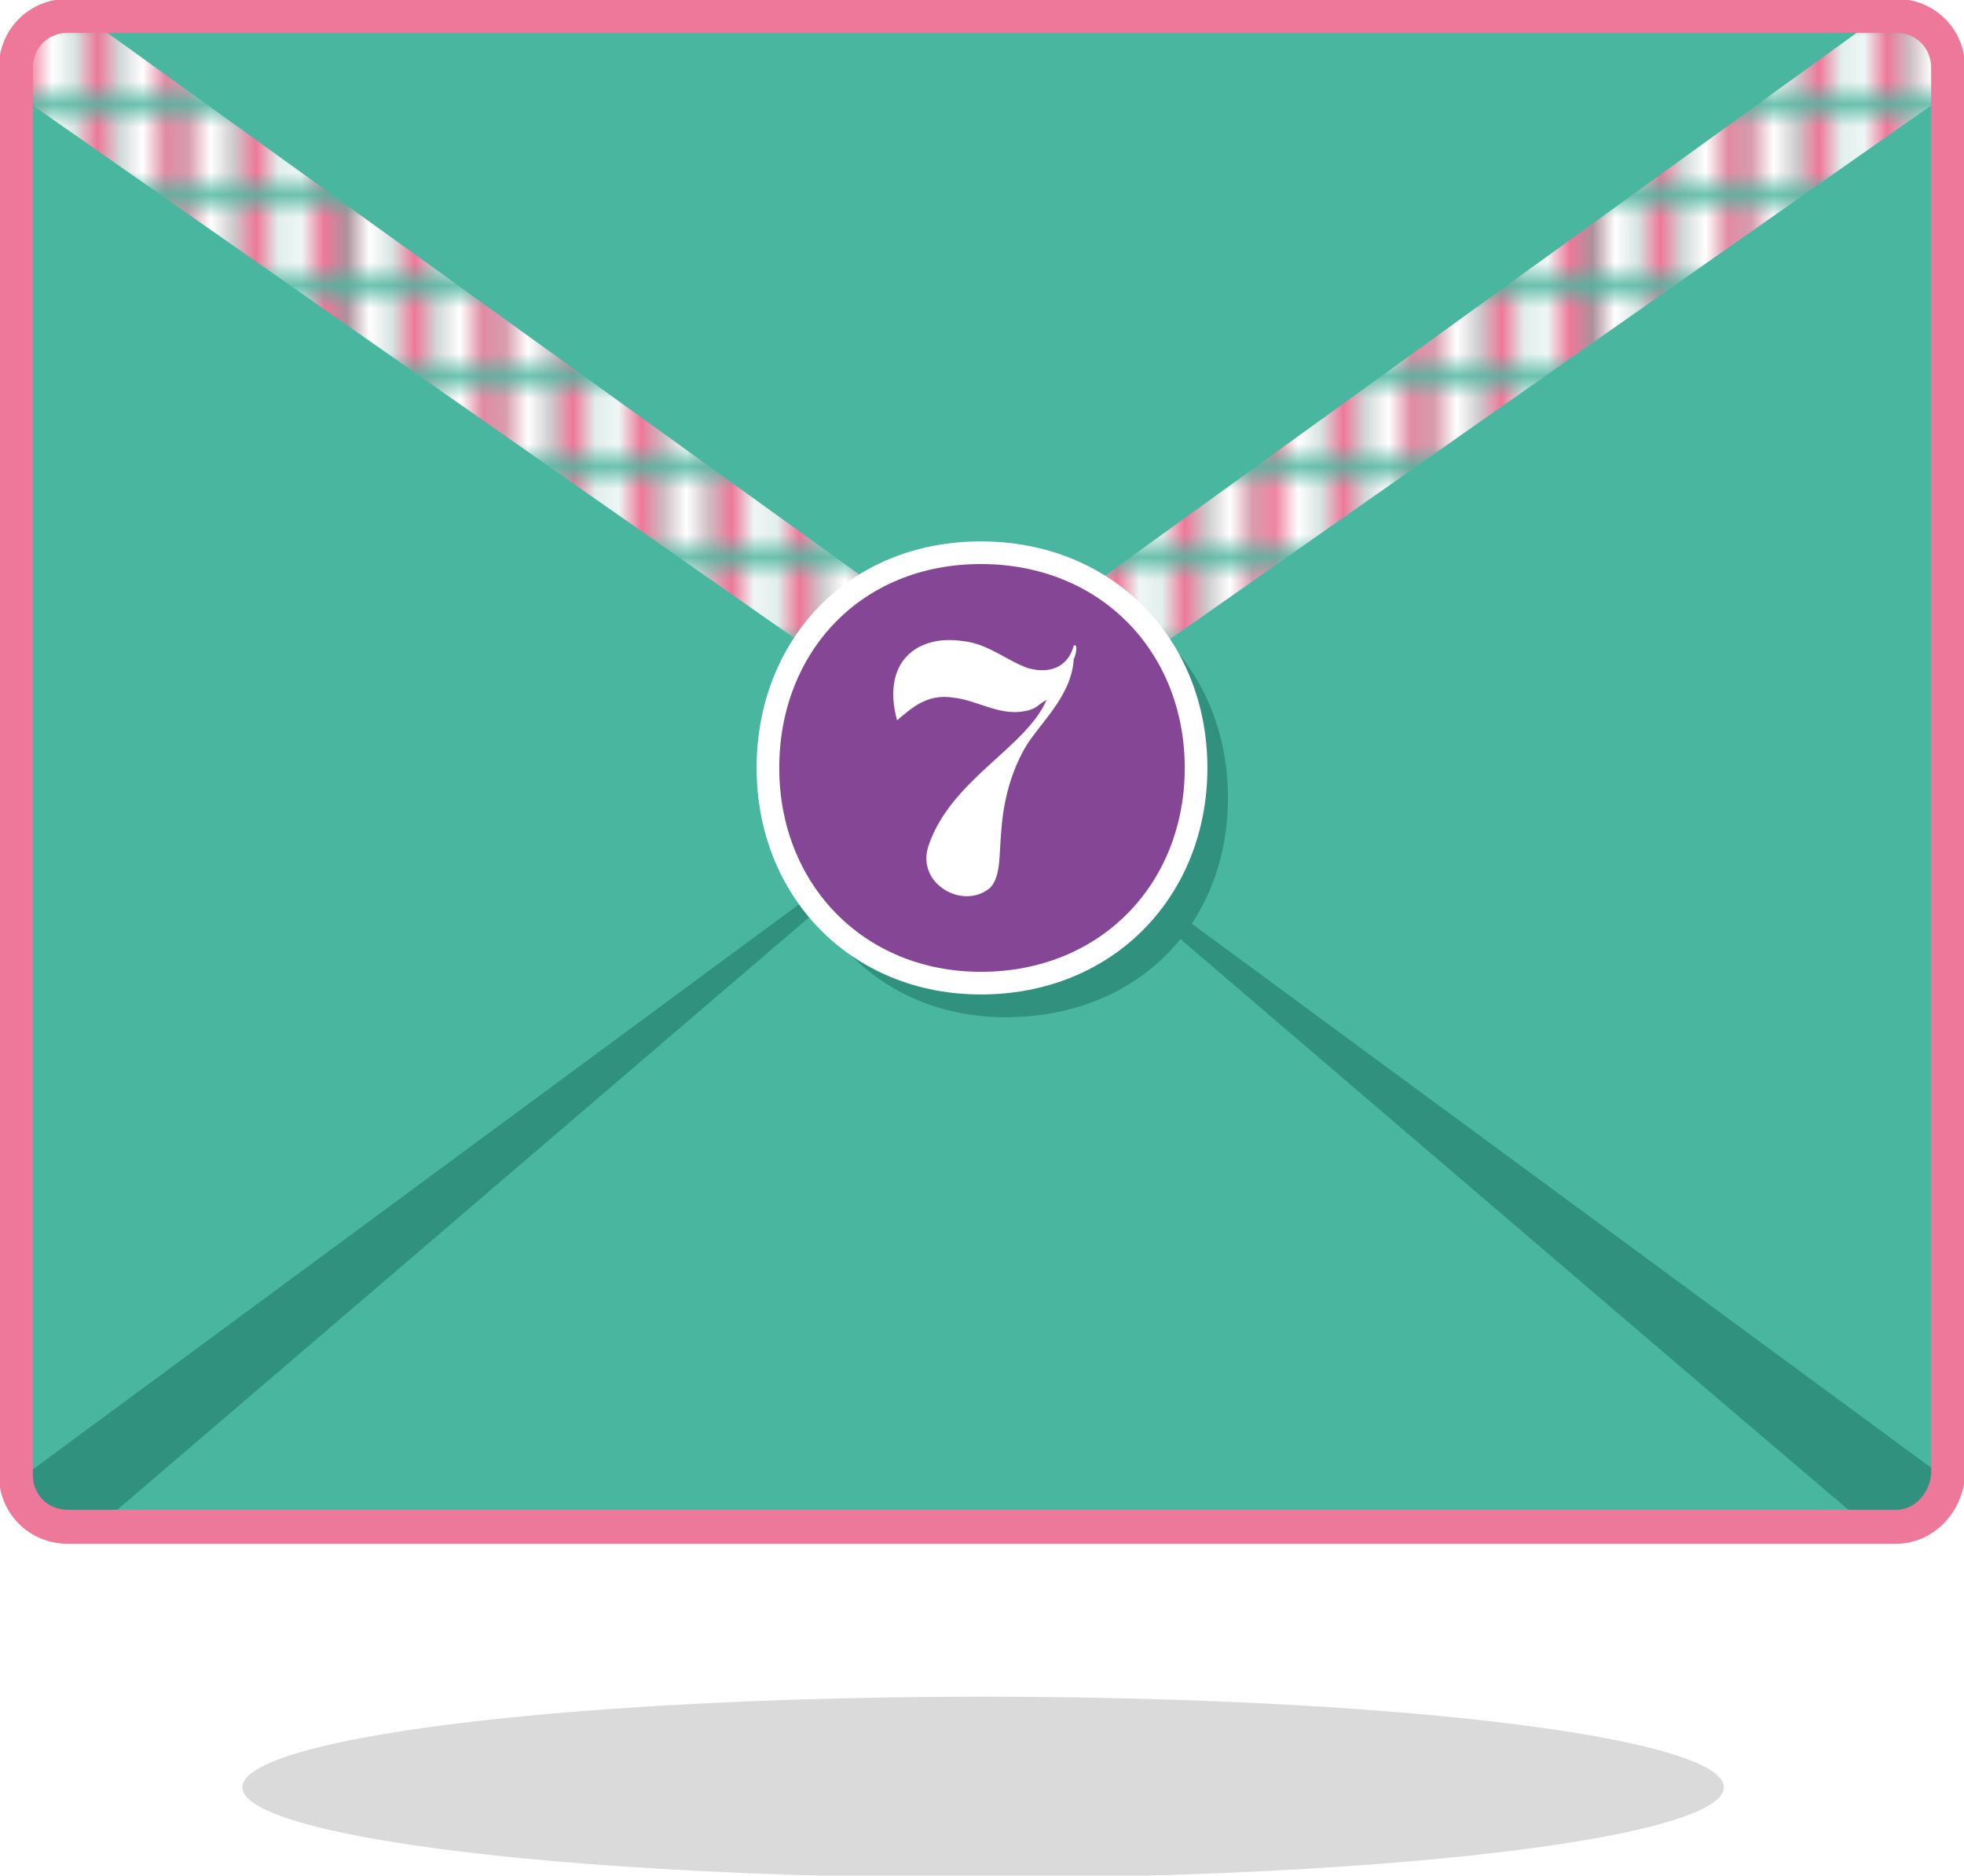 <?xml version="1.0" encoding="utf-8"?>
<!-- Generator: Adobe Illustrator 18.1.0, SVG Export Plug-In . SVG Version: 6.00 Build 0)  -->
<!DOCTYPE svg PUBLIC "-//W3C//DTD SVG 1.1//EN" "http://www.w3.org/Graphics/SVG/1.1/DTD/svg11.dtd">
<svg version="1.1" id="mandala_tracé" xmlns="http://www.w3.org/2000/svg" xmlns:xlink="http://www.w3.org/1999/xlink" x="0px"
	 y="0px" viewBox="0 0 86.7 82.8" enable-background="new 0 0 86.7 82.8" xml:space="preserve">
<pattern  x="-369.2" y="-250.9" width="54.6" height="3.2" patternUnits="userSpaceOnUse" id="Nouvelle_nuance_de_motif_2" viewBox="0 -3.2 54.6 3.2" overflow="visible">
	<g>
		<polygon fill="none" points="0,0 54.6,0 54.6,-3.2 0,-3.2 		"/>
		<polygon fill="#EE7899" points="3.4,0 1.7,0 1.7,-3.2 3.4,-3.2 		"/>
		<polygon fill="#EE7899" points="6.8,0 5.1,0 5.1,-3.2 6.8,-3.2 		"/>
		<polygon fill="#FFFFFF" points="1.7,0 0,0 0,-3.2 1.7,-3.2 		"/>
		<polygon fill="#FFFFFF" points="5.1,0 3.4,0 3.4,-3.2 5.1,-3.2 		"/>
		<polygon fill="#EE7899" points="10.2,0 8.5,0 8.5,-3.2 10.2,-3.2 		"/>
		<polygon fill="#EE7899" points="13.6,0 11.9,0 11.9,-3.2 13.6,-3.2 		"/>
		<polygon fill="#FFFFFF" points="8.5,0 6.8,0 6.8,-3.2 8.5,-3.2 		"/>
		<polygon fill="#FFFFFF" points="11.9,0 10.2,0 10.2,-3.2 11.9,-3.2 		"/>
		<polygon fill="#EE7899" points="17.1,0 15.4,0 15.4,-3.2 17.1,-3.2 		"/>
		<polygon fill="#EE7899" points="20.5,0 18.8,0 18.8,-3.2 20.5,-3.2 		"/>
		<polygon fill="#FFFFFF" points="15.4,0 13.6,0 13.6,-3.2 15.4,-3.2 		"/>
		<polygon fill="#FFFFFF" points="18.8,0 17.1,0 17.1,-3.2 18.8,-3.2 		"/>
		<polygon fill="#EE7899" points="23.9,0 22.2,0 22.2,-3.2 23.9,-3.2 		"/>
		<polygon fill="#EE7899" points="27.3,0 25.6,0 25.6,-3.2 27.3,-3.2 		"/>
		<polygon fill="#FFFFFF" points="22.2,0 20.5,0 20.5,-3.2 22.2,-3.2 		"/>
		<polygon fill="#FFFFFF" points="25.6,0 23.9,0 23.9,-3.2 25.6,-3.2 		"/>
		<polygon fill="#EE7899" points="30.7,0 29,0 29,-3.2 30.7,-3.2 		"/>
		<polygon fill="#EE7899" points="34.1,0 32.4,0 32.4,-3.2 34.1,-3.2 		"/>
		<polygon fill="#FFFFFF" points="29,0 27.3,0 27.3,-3.2 29,-3.2 		"/>
		<polygon fill="#FFFFFF" points="32.4,0 30.7,0 30.7,-3.2 32.4,-3.2 		"/>
		<polygon fill="#EE7899" points="37.5,0 35.8,0 35.8,-3.2 37.5,-3.2 		"/>
		<polygon fill="#EE7899" points="41,0 39.2,0 39.2,-3.2 41,-3.2 		"/>
		<polygon fill="#FFFFFF" points="35.8,0 34.1,0 34.1,-3.2 35.8,-3.2 		"/>
		<polygon fill="#FFFFFF" points="39.2,0 37.5,0 37.5,-3.2 39.2,-3.2 		"/>
		<polygon fill="#EE7899" points="44.4,0 42.7,0 42.7,-3.2 44.4,-3.2 		"/>
		<polygon fill="#EE7899" points="47.8,0 46.1,0 46.1,-3.2 47.8,-3.2 		"/>
		<polygon fill="#FFFFFF" points="42.7,0 40.9,0 40.9,-3.2 42.7,-3.2 		"/>
		<polygon fill="#FFFFFF" points="46.1,0 44.4,0 44.4,-3.2 46.1,-3.2 		"/>
		<polygon fill="#EE7899" points="51.2,0 49.5,0 49.5,-3.2 51.2,-3.2 		"/>
		<polygon fill="#EE7899" points="54.6,0 52.9,0 52.9,-3.2 54.6,-3.2 		"/>
		<polygon fill="#FFFFFF" points="49.5,0 47.8,0 47.8,-3.2 49.5,-3.2 		"/>
		<polygon fill="#FFFFFF" points="52.9,0 51.2,0 51.2,-3.2 52.9,-3.2 		"/>
	</g>
</pattern>
<path fill="#49B69F" d="M83.7,67.4H3c-1.3,0-2.3-1-2.3-2.3V3c0-1.3,1-2.3,2.3-2.3h80.7c1.3,0,2.3,1,2.3,2.3v62.1
	C85.9,66.4,84.9,67.4,83.7,67.4z"/>
<path fill="#2F917E" d="M1,65.2l-0.1,0.1c0,0,0.6,2.1,3.4,2.1C4.3,67.4,43.3,34,43.3,34L1,65.2z"/>
<path fill="#2F917E" d="M85.8,65.2l0.1,0.1c0,0-0.6,2.1-3.4,2.1C82.4,67.4,43.4,34,43.4,34L85.8,65.2z"/>
<path fill="url(#Nouvelle_nuance_de_motif_2)" d="M0.8,4.2L43.4,34L85.9,4.2c0,0,0-3.5-2.9-3.5C43.4,29.3,43.4,29.3,43.4,29.3
	L3.7,0.7C3.7,0.7,0.8,1.6,0.8,4.2z"/>
<g>
	<path fill="#2F917E" d="M54.2,34.8c-0.2-5.5-4.4-9.6-10.1-9.4c-5.7,0.2-9.5,4.6-9.3,10.1c0.2,5.5,4.3,9.6,10,9.4
		C50.6,44.7,54.4,40.4,54.2,34.8"/>
</g>
<path fill="none" stroke="#EE7899" stroke-width="1.5" stroke-miterlimit="10" d="M83.7,67.4H3c-1.3,0-2.3-1-2.3-2.3V3
	c0-1.3,1-2.3,2.3-2.3h80.7c1.3,0,2.3,1,2.3,2.3v62.1C85.9,66.4,84.9,67.4,83.7,67.4z"/>
<g>
	<path fill="none" stroke="#FFFFFF" stroke-width="2" stroke-miterlimit="10" d="M52.3,33.9c0-5.1-3.7-9-9-9c-5.3,0-8.9,3.9-8.9,9
		c0,5.1,3.7,9,8.9,9C48.6,42.9,52.3,39,52.3,33.9"/>
</g>
<g>
	<g>
		<path fill="#FFFFFF" d="M51.3,33.6c-0.2-4.6-3.6-7.9-8.3-7.7c-4.7,0.2-7.8,3.8-7.7,8.3c0.2,4.6,3.6,7.9,8.3,7.7
			C48.3,41.7,51.5,38.2,51.3,33.6"/>
	</g>
	<g>
		<path fill="#844695" d="M47.4,29.1c-0.1,1.7-1.6,2.9-2.2,4c-0.5,0.9-0.9,2.1-1,3.6c-0.1,1,0,2-0.5,2.5c-1.2,1-3.3-0.2-2.7-1.9
			c1-2.9,4.3-4.3,5.2-6.4c-0.4,0.2-0.4,0.4-1,0.5c-1.1,0.2-2.1-0.5-3.1-0.6c-1.2-0.2-1.9,0.5-2.5,1c-0.7-2.6,0.9-3.8,2.9-3.5
			c1.1,0.1,2,0.9,2.9,1.2c1.1,0.3,1.8-0.2,2-1C47.6,28.4,47.5,28.9,47.4,29.1 M52.3,33.9c0-5.1-3.7-9-9-9c-5.3,0-8.9,3.9-8.9,9
			c0,5.1,3.7,9,8.9,9C48.6,42.9,52.3,39,52.3,33.9"/>
	</g>
</g>
<ellipse fill="#DADADA" cx="43.4" cy="78.9" rx="32.7" ry="4"/>
</svg>
